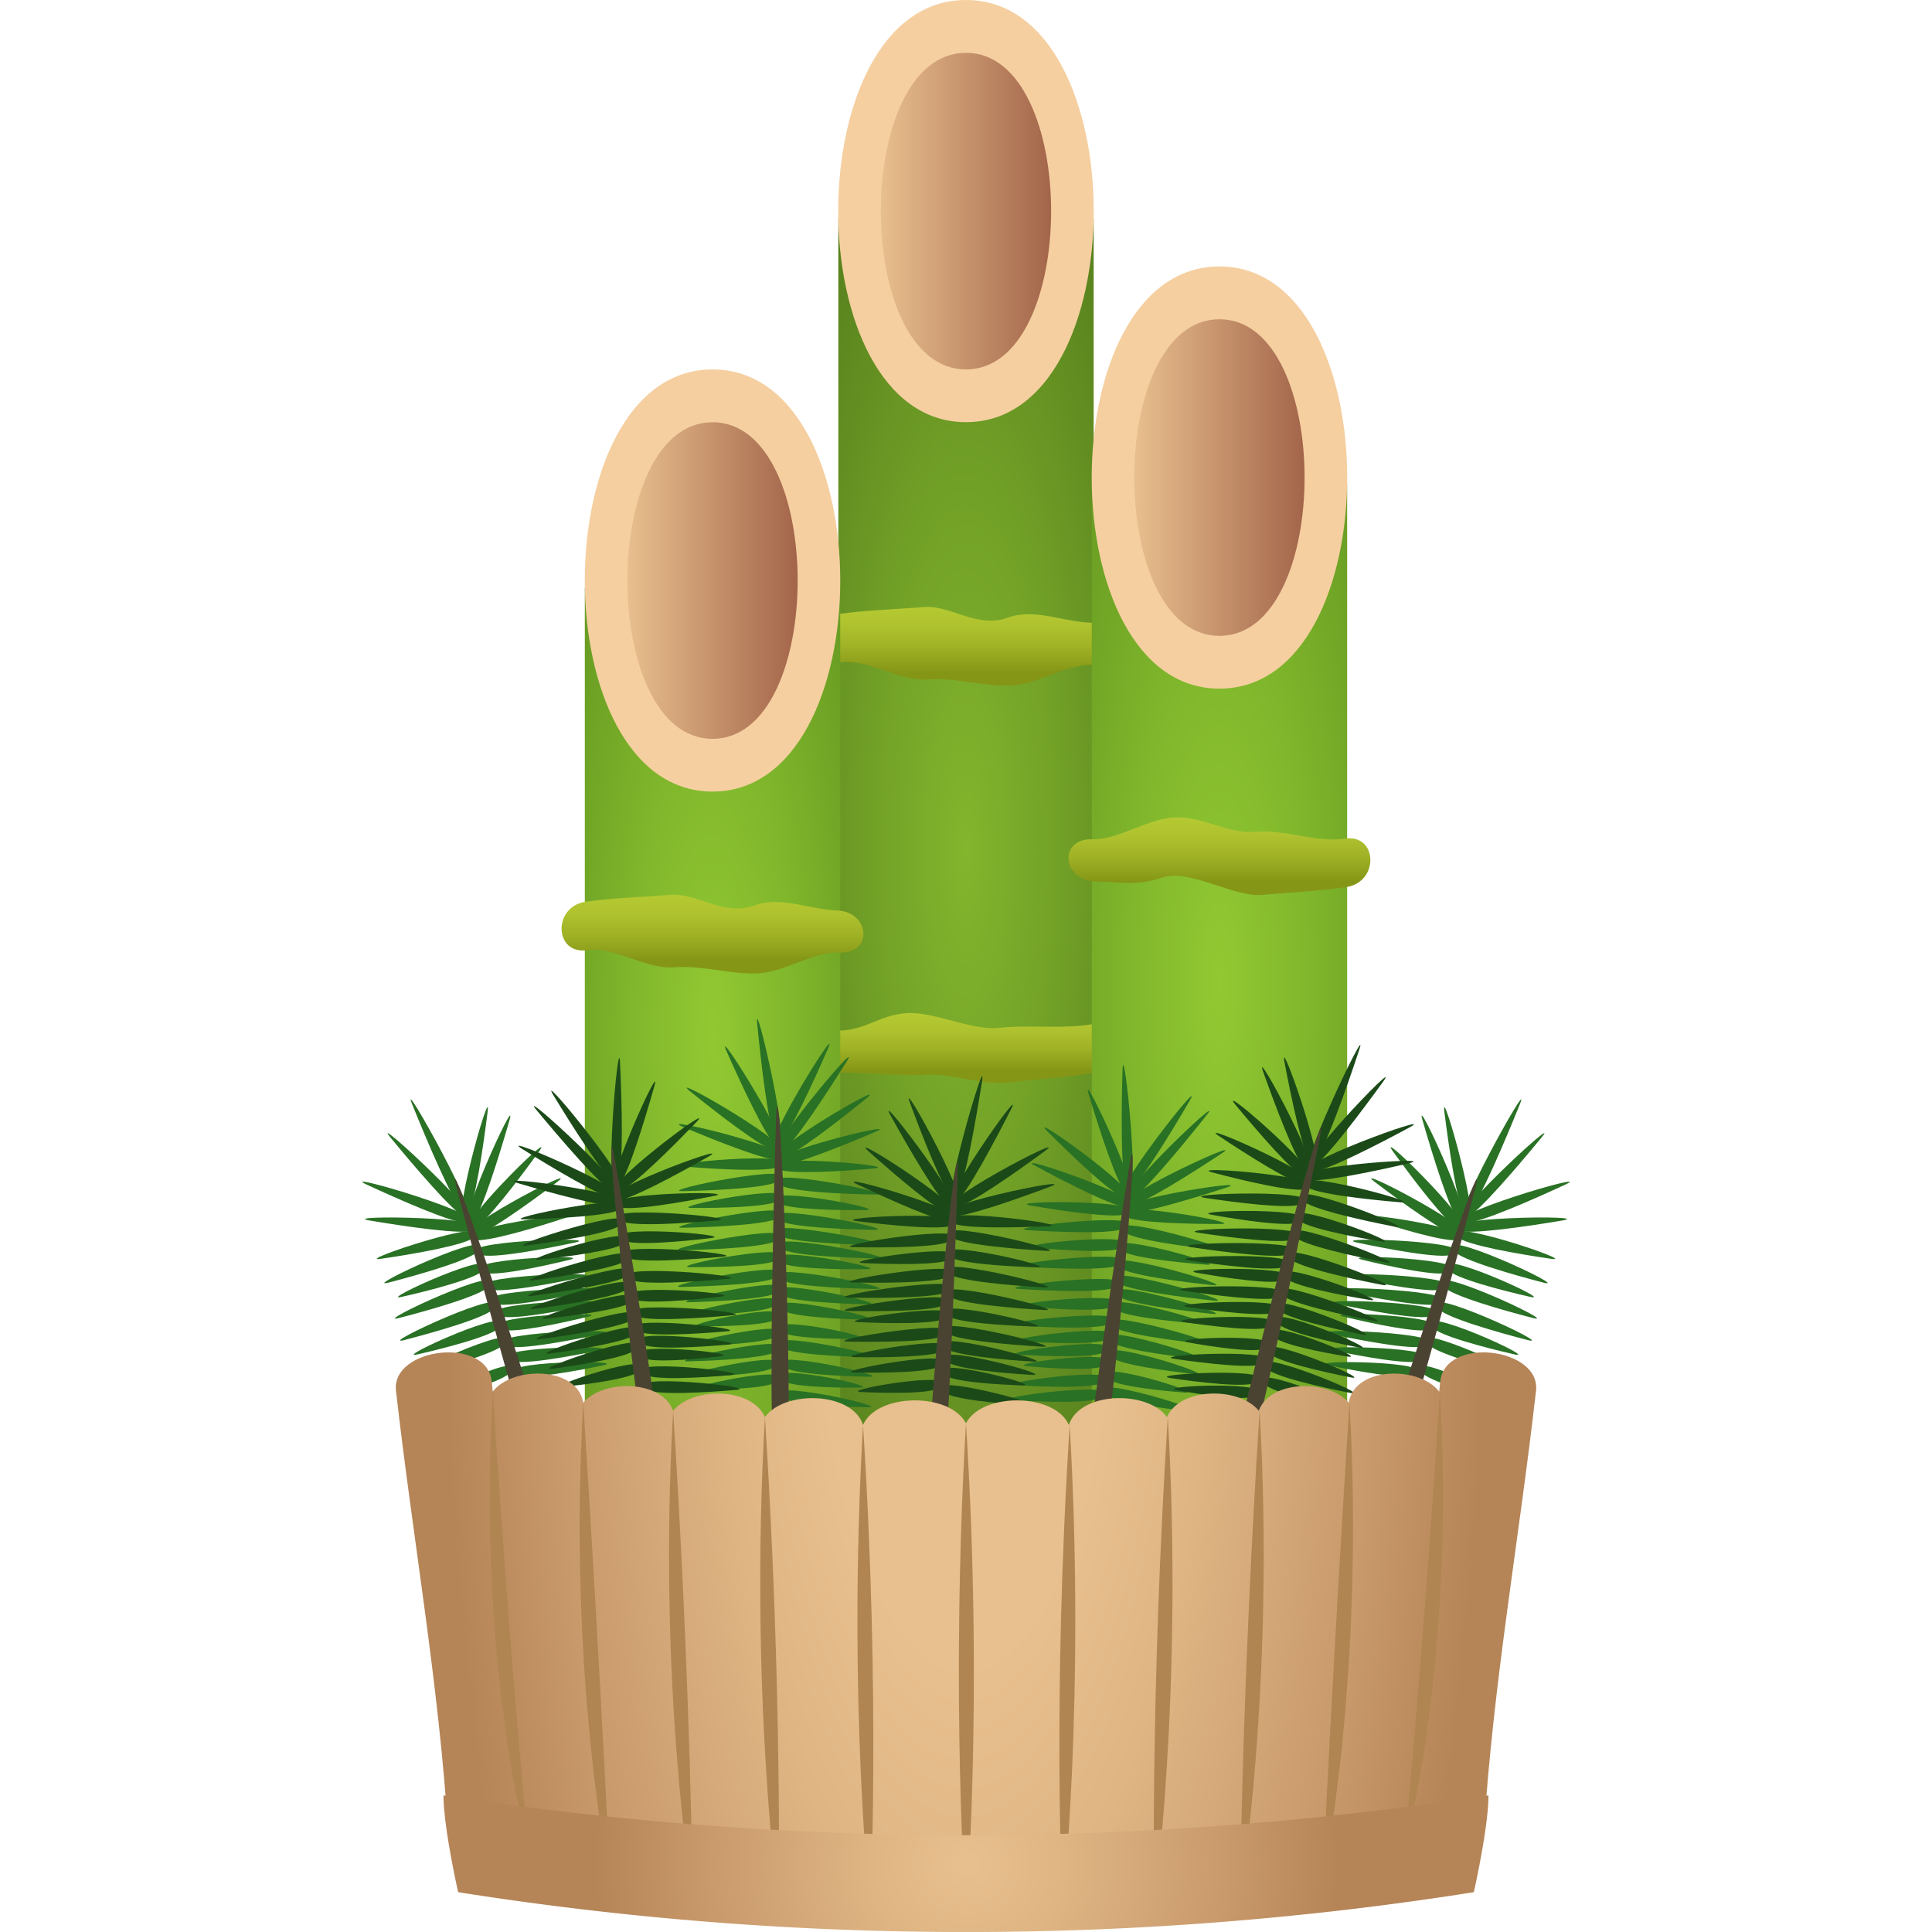 <svg xmlns="http://www.w3.org/2000/svg" xml:space="preserve" viewBox="0 0 64 64"><radialGradient id="a" cx="-39.22" cy="35.785" r="14.667" gradientTransform="matrix(.824 0 0 3.123 64.315 -83.597)" gradientUnits="userSpaceOnUse"><stop offset="0" style="stop-color:#83b52d"/><stop offset=".255" style="stop-color:#72a127"/><stop offset=".776" style="stop-color:#466c17"/><stop offset="1" style="stop-color:#325410"/></radialGradient><path fill="url(#a)" d="M27.771 7.229h8.458v41.838h-8.458z"/><path fill="#F5CFA0" d="M31.999 13.985c-5.643 0-5.643-13.985 0-13.985s5.643 13.985 0 13.985z"/><linearGradient id="b" x1="29.178" x2="34.819" y1="6.994" y2="6.994" gradientUnits="userSpaceOnUse"><stop offset="0" style="stop-color:#e8bf8e"/><stop offset="1" style="stop-color:#a3654a"/></linearGradient><path fill="url(#b)" d="M31.999 12.237c-3.762 0-3.762-10.487 0-10.487 3.761 0 3.761 10.487 0 10.487z"/><linearGradient id="c" x1="32.001" x2="32.001" y1="35.874" y2="33.558" gradientUnits="userSpaceOnUse"><stop offset=".176" style="stop-color:#859616"/><stop offset=".208" style="stop-color:#889918"/><stop offset=".513" style="stop-color:#a1b326"/><stop offset=".787" style="stop-color:#b0c32f"/><stop offset="1" style="stop-color:#b5c932"/></linearGradient><path fill="url(#c)" d="M36.133 33.935c-.908.156-2.108.008-3.023.113-.915.106-2.148-.541-3.066-.487-.919.056-1.36.578-2.279.579-1.102-.006-.972 1.383.132 1.391.917-.002 1.817.127 2.736.072.919-.053 1.884.359 2.8.255.915-.106 1.886-.165 2.794-.323 1.091-.2.998-1.801-.094-1.6z"/><linearGradient id="d" x1="32" x2="32" y1="22.715" y2="20.106" gradientUnits="userSpaceOnUse"><stop offset=".176" style="stop-color:#859616"/><stop offset=".208" style="stop-color:#889918"/><stop offset=".513" style="stop-color:#a1b326"/><stop offset=".787" style="stop-color:#b0c32f"/><stop offset="1" style="stop-color:#b5c932"/></linearGradient><path fill="url(#d)" d="M36.123 20.627c-.918-.03-1.855-.486-2.732-.168-1.042.378-1.877-.423-2.795-.348-.918.074-1.888.099-2.799.226-1.099.163-1.044 1.765.052 1.604.911-.126 1.957.645 2.876.569.915-.073 1.81.227 2.729.204s1.85-.724 2.768-.693c1.099.044 1.004-1.349-.099-1.394z"/><radialGradient id="e" cx="-45.513" cy="41.664" r="10.689" gradientTransform="matrix(.824 0 0 3.123 61.104 -95.836)" gradientUnits="userSpaceOnUse"><stop offset="0" style="stop-color:#92c932"/><stop offset=".327" style="stop-color:#7fb52b"/><stop offset=".996" style="stop-color:#4d8019"/><stop offset="1" style="stop-color:#4d8019"/></radialGradient><path fill="url(#e)" d="M19.373 19.468h8.461v29.6h-8.461z"/><path fill="#F5CFA0" d="M23.604 26.222c-5.643 0-5.643-13.984 0-13.984 5.641-.001 5.641 13.984 0 13.984z"/><linearGradient id="f" x1="20.782" x2="26.424" y1="19.23" y2="19.23" gradientUnits="userSpaceOnUse"><stop offset="0" style="stop-color:#e8bf8e"/><stop offset="1" style="stop-color:#a3654a"/></linearGradient><path fill="url(#f)" d="M23.604 24.474c-3.762 0-3.762-10.486 0-10.486 3.76-.001 3.76 10.486 0 10.486z"/><linearGradient id="g" x1="23.602" x2="23.602" y1="32.249" y2="29.64" gradientUnits="userSpaceOnUse"><stop offset=".176" style="stop-color:#859616"/><stop offset=".208" style="stop-color:#889918"/><stop offset=".513" style="stop-color:#a1b326"/><stop offset=".787" style="stop-color:#b0c32f"/><stop offset="1" style="stop-color:#b5c932"/></linearGradient><path fill="url(#g)" d="M27.727 30.16c-.918-.03-1.855-.486-2.734-.168-1.041.378-1.875-.423-2.792-.348-.919.074-1.889.099-2.8.226-1.099.163-1.045 1.765.051 1.604.912-.126 1.956.645 2.876.57.916-.074 1.81.226 2.729.204.919-.023 1.849-.725 2.768-.694 1.099.045 1.003-1.349-.098-1.394z"/><radialGradient id="h" cx="-30.008" cy="40.024" r="11.786" gradientTransform="matrix(.824 0 0 3.123 65.121 -92.422)" gradientUnits="userSpaceOnUse"><stop offset="0" style="stop-color:#92c932"/><stop offset=".327" style="stop-color:#7fb52b"/><stop offset=".996" style="stop-color:#4d8019"/><stop offset="1" style="stop-color:#4d8019"/></radialGradient><path fill="url(#h)" d="M36.167 16.056h8.459v33.012h-8.459z"/><path fill="#F5CFA0" d="M40.396 22.812c-5.642 0-5.642-13.985 0-13.985 5.642-.001 5.642 13.985 0 13.985z"/><linearGradient id="i" x1="37.574" x2="43.216" y1="15.82" y2="15.82" gradientUnits="userSpaceOnUse"><stop offset="0" style="stop-color:#e8bf8e"/><stop offset="1" style="stop-color:#a3654a"/></linearGradient><path fill="url(#i)" d="M40.396 21.063c-3.762 0-3.762-10.487 0-10.487 3.76 0 3.76 10.487 0 10.487z"/><linearGradient id="j" x1="40.397" x2="40.397" y1="29.651" y2="27.076" gradientUnits="userSpaceOnUse"><stop offset=".176" style="stop-color:#859616"/><stop offset=".208" style="stop-color:#889918"/><stop offset=".513" style="stop-color:#a1b326"/><stop offset=".787" style="stop-color:#b0c32f"/><stop offset="1" style="stop-color:#b5c932"/></linearGradient><path fill="url(#j)" d="M44.54 27.782c-.909.138-2.014-.313-2.932-.228-.916.086-1.76-.511-2.679-.478-.919.034-1.842.746-2.761.727-1.099-.029-.992 1.362.109 1.394.918.019 1.287.171 2.252-.135.89-.28 2.361.669 3.28.583.915-.086 1.886-.123 2.797-.261 1.096-.176 1.029-1.777-.066-1.602z"/><path fill="#297124" d="M25.084 33.92c-.121-1.22 1.284 4.868.6 3.781-.231-.373-.48-2.546-.6-3.781z"/><path fill="#297124" d="M24.064 34.812c-.458-1.041 2.584 3.826 1.637 3.129-.322-.241-1.172-2.08-1.637-3.129z"/><path fill="#297124" d="M22.85 36.143c-.863-.696 3.976 2.103 2.825 1.967-.394-.048-1.953-1.261-2.825-1.967z"/><path fill="#297124" d="M22.609 37.324c-1.018-.433 4.425.907 3.259 1.103-.398.066-2.228-.666-3.259-1.103z"/><path fill="#297124" d="M22.62 38.64c-1.017-.082 4.194-.56 3.191.004-.346.193-2.163.084-3.191-.004zm.013 2.031c-1.016.023 4.133-1.025 3.18-.34-.329.234-2.146.318-3.18.34zm-.003-1.213c-1.017.022 4.132-1.029 3.176-.34-.327.235-2.142.318-3.176.34zm.293.557c-.929-.002 3.777-.919 2.897-.254-.299.225-1.957.26-2.897.254zm-.332 2.617c-1.018.022 4.134-1.027 3.18-.34-.33.235-2.147.317-3.18.34zm-.001-1.215c-1.019.021 4.129-1.028 3.177-.339-.327.234-2.146.318-3.177.339zm.291.559c-.928-.002 3.776-.918 2.897-.254-.3.222-1.958.257-2.897.254zm.029 2.614c-.907.024 3.688-1.026 2.836-.338-.291.233-1.913.315-2.836.338zm-.061-1.453c-.941.024 3.823-1.032 2.94-.342-.303.234-1.987.317-2.94.342z"/><path fill="#297124" d="M22.86 43.577c-.907.023 3.686-1.025 2.836-.338-.293.235-1.916.317-2.836.338z"/><path fill="#297124" d="M23.169 43.935c-.829-.004 3.368-.917 2.586-.256-.269.226-1.747.261-2.586.256zm-.356 1.161c-.941.026 3.821-1.032 2.939-.343-.305.234-1.984.32-2.939.343zm.01.522c-.909.025 3.687-1.024 2.835-.339-.292.238-1.914.318-2.835.339z"/><path fill="#297124" d="M23.131 46.028c-.827-.002 3.371-.918 2.588-.256-.27.226-1.747.261-2.588.256zm4.3-11.3c.453-1.042-2.563 3.836-1.619 3.135.321-.242 1.161-2.083 1.619-3.135z"/><path fill="#297124" d="M28.048 35.161c.629-1-3.207 3.556-2.145 2.979.363-.198 1.51-1.961 2.145-2.979z"/><path fill="#297124" d="M28.709 36.376c.859-.701-3.964 2.117-2.814 1.977.392-.051 1.945-1.268 2.814-1.977z"/><path fill="#297124" d="M29.013 37.487c1.014-.434-4.42.926-3.251 1.119.398.064 2.22-.677 3.251-1.119z"/><path fill="#297124" d="M28.954 38.706c1.014-.088-4.201-.541-3.191.018.344.191 2.163.073 3.191-.018zm-.006 2.033c1.019.021-4.137-1.01-3.18-.326.329.233 2.149.309 3.18.326zM29 39.571c1.02.021-4.137-1.01-3.18-.326.33.233 2.148.309 3.18.326zm-.345.514c.93-.006-3.782-.902-2.898-.243.302.221 1.96.254 2.898.243zM29 42.699c1.02.02-4.137-1.01-3.18-.326.33.233 2.148.308 3.18.326zm.062-1.453c1.056.021-4.288-1.017-3.295-.333.341.234 2.225.313 3.295.333z"/><path fill="#297124" d="M29.053 41.687c1.017.02-4.137-1.01-3.181-.326.33.233 2.148.308 3.181.326z"/><path fill="#297124" d="M28.707 42.044c.929-.004-3.782-.902-2.898-.242.302.224 1.96.252 2.898.242zm.039 1.164c.941.02-3.828-1.019-2.941-.333.305.234 1.986.311 2.941.333zm-.01.508c.908.02-3.69-1.011-2.837-.327.294.232 1.918.309 2.837.327zm-.262.635c.826-.005-3.372-.902-2.588-.241.27.223 1.75.251 2.588.241zm.264 2.267c.908.021-3.692-1.01-2.838-.326.293.235 1.917.309 2.838.326zm.054-1.66c.941.021-3.825-1.016-2.941-.331.304.233 1.987.312 2.941.331zm-.008.649c.907.02-3.689-1.012-2.837-.328.294.235 1.915.311 2.837.328z"/><path fill="#297124" d="M28.479 45.965c.827-.007-3.376-.904-2.59-.244.271.223 1.75.253 2.59.244z"/><path fill="#4A4332" d="M25.704 37.163c-.12 4.014-.27 11.096.023 12.439.857 3.903.094-16.401-.023-12.439z"/><path fill="#297124" d="M13.652 36.577c-.466-1.152 2.638 4.418 1.665 3.521-.332-.306-1.194-2.355-1.665-3.521z"/><path fill="#297124" d="M12.925 37.67c-.743-.902 3.593 3.116 2.478 2.656-.382-.159-1.728-1.745-2.478-2.656z"/><path fill="#297124" d="M12.13 39.233c-1.032-.479 4.446 1.133 3.297 1.263-.397.044-2.251-.777-3.297-1.263z"/><path fill="#297124" d="M12.235 40.429c-1.106-.188 4.538-.121 3.469.332-.369.152-2.345-.143-3.469-.332z"/><path fill="#297124" d="M12.619 41.699c-1.003.149 3.9-1.489 3.09-.716-.277.263-2.066.569-3.09.716zm.599 1.962c-.977.254 3.7-1.927 2.978-1.047-.253.301-1.985.791-2.978 1.047zm-.35-1.172c-.979.252 3.701-1.929 2.975-1.049-.251.301-1.986.793-2.975 1.049zm.442.471c-.899.209 3.39-1.741 2.729-.9-.226.286-1.818.695-2.729.9zm.427 2.607c-.978.252 3.703-1.93 2.979-1.049-.249.301-1.985.794-2.979 1.049zm-.349-1.175c-.978.251 3.702-1.927 2.977-1.048-.25.303-1.986.793-2.977 1.048zm.443.474c-.9.208 3.39-1.741 2.729-.901-.228.284-1.821.694-2.729.901zm.439 1.556c-.873.228 3.27-1.826 2.646-.968-.219.291-1.762.736-2.646.968zm1.884-9.595c.141-1.108-1.379 4.291-.669 3.398.244-.305.528-2.274.669-3.398z"/><path fill="#297124" d="M16.877 37.109c.32-1.109-2.085 4.163-1.222 3.366.295-.276.898-2.242 1.222-3.366z"/><path fill="#297124" d="M17.864 38.132c.629-.873-3.229 2.944-2.157 2.551.367-.138 1.519-1.667 2.157-2.551z"/><path fill="#297124" d="M18.476 39.14c.855-.648-4.01 1.898-2.829 1.816.408-.027 1.96-1.156 2.829-1.816z"/><path fill="#297124" d="M18.766 40.331c.957-.314-4.217.426-3.082.74.392.106 2.113-.419 3.082-.74zm.577 1.968c.991-.212-4.289-.042-3.167.404.384.151 2.166-.187 3.167-.404zm-.284-1.141c.992-.212-4.286-.042-3.167.403.385.151 2.165-.188 3.167-.403zm-.186.573c.897-.217-3.914-.017-2.872.421.354.15 1.968-.199 2.872-.421zm1.083 2.45c.988-.211-4.292-.039-3.17.406.387.152 2.165-.188 3.17-.406zm-.356-1.418c1.025-.219-4.44-.013-3.283.426.397.148 2.242-.204 3.283-.426z"/><path fill="#297124" d="M19.716 43.192c.989-.212-4.289-.043-3.167.403.385.151 2.164-.187 3.167-.403z"/><path fill="#297124" d="M19.487 43.616c.895-.217-3.919-.018-2.876.422.356.146 1.967-.201 2.876-.422zm.367 1.114c.917-.194-3.993-.119-2.939.344.362.158 2.012-.147 2.939-.344zm.137.496c.887-.188-3.859-.143-2.837.324.352.158 1.943-.135 2.837-.324z"/><path fill="#4A4332" d="M15.184 39.575c1.032 3.908 2.916 10.791 3.581 12.023 1.948 3.581-4.602-15.881-3.581-12.023z"/><path fill="#297124" d="M50.348 36.577c.466-1.152-2.638 4.418-1.665 3.521.332-.306 1.194-2.355 1.665-3.521z"/><path fill="#297124" d="M51.075 37.67c.742-.902-3.593 3.116-2.478 2.656.382-.159 1.728-1.745 2.478-2.656z"/><path fill="#297124" d="M51.87 39.233c1.032-.479-4.446 1.133-3.297 1.263.397.044 2.251-.777 3.297-1.263z"/><path fill="#297124" d="M51.765 40.429c1.106-.188-4.539-.121-3.469.332.369.152 2.345-.143 3.469-.332z"/><path fill="#297124" d="M51.381 41.699c1.003.149-3.9-1.489-3.09-.716.277.263 2.066.569 3.09.716zm-.599 1.962c.977.254-3.7-1.927-2.978-1.047.253.301 1.985.791 2.978 1.047zm.35-1.172c.979.252-3.701-1.929-2.975-1.049.251.301 1.986.793 2.975 1.049zm-.442.471c.899.209-3.391-1.741-2.729-.9.227.286 1.818.695 2.729.9zm-.427 2.607c.978.252-3.703-1.93-2.979-1.049.249.301 1.985.794 2.979 1.049zm.349-1.175c.978.251-3.702-1.927-2.977-1.048.25.303 1.986.793 2.977 1.048zm-.443.474c.9.208-3.39-1.741-2.729-.901.228.284 1.821.694 2.729.901zm-.439 1.556c.873.228-3.27-1.826-2.646-.968.219.291 1.762.736 2.646.968zm-1.884-9.595c-.141-1.108 1.379 4.291.669 3.398-.244-.305-.528-2.274-.669-3.398z"/><path fill="#297124" d="M47.123 37.109c-.32-1.109 2.085 4.163 1.222 3.366-.295-.276-.899-2.242-1.222-3.366z"/><path fill="#297124" d="M46.136 38.132c-.629-.873 3.229 2.944 2.157 2.551-.367-.138-1.519-1.667-2.157-2.551z"/><path fill="#297124" d="M45.524 39.14c-.855-.648 4.01 1.898 2.829 1.816-.408-.027-1.96-1.156-2.829-1.816z"/><path fill="#297124" d="M45.234 40.331c-.957-.314 4.217.426 3.082.74-.392.106-2.113-.419-3.082-.74zm-.577 1.968c-.991-.212 4.289-.042 3.167.404-.384.151-2.166-.187-3.167-.404zm.284-1.141c-.992-.212 4.286-.042 3.167.403-.385.151-2.165-.188-3.167-.403zm.185.573c-.896-.217 3.915-.017 2.873.421-.354.15-1.968-.199-2.873-.421zm-1.082 2.45c-.988-.211 4.292-.039 3.17.406-.387.152-2.165-.188-3.17-.406zm.356-1.418c-1.025-.219 4.439-.013 3.283.426-.397.148-2.242-.204-3.283-.426z"/><path fill="#297124" d="M44.284 43.192c-.99-.212 4.289-.043 3.167.403-.385.151-2.164-.187-3.167-.403z"/><path fill="#297124" d="M44.513 43.616c-.895-.217 3.919-.018 2.876.422-.356.146-1.967-.201-2.876-.422zm-.367 1.114c-.917-.194 3.993-.119 2.939.344-.362.158-2.012-.147-2.939-.344zm-.137.496c-.887-.188 3.859-.143 2.837.324-.352.158-1.943-.135-2.837-.324z"/><path fill="#4A4332" d="M48.816 39.575c-1.032 3.908-2.916 10.791-3.581 12.023-1.948 3.581 4.602-15.881 3.581-12.023z"/><path fill="#297124" d="M37.185 35.446c.034-1.226.661 4.958.119 3.817-.184-.391-.155-2.576-.119-3.817z"/><path fill="#297124" d="M36.063 36.245c-.323-1.074 2.082 4.035 1.228 3.257-.291-.266-.9-2.169-1.228-3.257z"/><path fill="#297124" d="M34.687 37.467c-.771-.766 3.683 2.436 2.558 2.203-.386-.083-1.781-1.425-2.558-2.203z"/><path fill="#297124" d="M34.297 38.621c-.954-.515 4.28 1.287 3.097 1.381-.405.032-2.126-.856-3.097-1.381z"/><path fill="#297124" d="M34.141 39.934c-.998-.168 4.239-.194 3.169.28-.367.162-2.159-.106-3.169-.28zM33.9 41.96c-1.015-.063 4.231-.667 3.197-.066-.355.207-2.169.13-3.197.066zm.149-1.21c-1.016-.065 4.232-.667 3.2-.066-.354.207-2.173.131-3.2.066zm.22.58c-.922-.082 3.866-.589 2.909-.004-.325.198-1.975.091-2.909.004zm-.658 2.578c-1.016-.066 4.231-.667 3.198-.065-.354.206-2.171.133-3.198.065zm.15-1.21c-1.012-.064 4.232-.668 3.199-.066-.357.207-2.172.132-3.199.066zm.219.581c-.922-.081 3.866-.587 2.91-.005-.327.2-1.977.092-2.91.005zm-.3 2.607c-.904-.053 3.79-.702 2.859-.091-.32.207-1.941.147-2.859.091zm.122-1.452c-.939-.057 3.925-.7 2.963-.09-.331.21-2.013.149-2.963.09z"/><path fill="#297124" d="M33.757 44.873c-.905-.054 3.791-.704 2.859-.091-.321.205-1.942.149-2.859.091z"/><path fill="#297124" d="M34.019 45.255c-.824-.074 3.461-.623 2.601-.031-.296.203-1.769.109-2.601.031zm-.502 1.127c-.936-.055 3.928-.699 2.964-.09-.332.209-2.011.148-2.964.09zm5.898-9.929c.579-1-3.03 3.599-2.005 2.981.35-.213 1.414-1.972 2.005-2.981z"/><path fill="#297124" d="M39.973 36.938c.749-.94-3.636 3.264-2.506 2.782.387-.166 1.746-1.827 2.506-2.782z"/><path fill="#297124" d="M40.477 38.204c.942-.625-4.207 1.767-3.046 1.727.397-.016 2.091-1.096 3.046-1.727z"/><path fill="#297124" d="M40.637 39.337c1.062-.346-4.508.543-3.373.835.393.097 2.294-.484 3.373-.835z"/><path fill="#297124" d="M40.423 40.546c1.02 0-4.103-.9-3.172-.256.318.219 2.14.257 3.172.256zm-.26 2.025c1.005.107-3.983-1.361-3.116-.6.295.262 2.093.494 3.116.6zm.197-1.16c1.01.107-3.979-1.362-3.116-.598.298.258 2.093.491 3.116.598zm-.406.482c.922.075-3.644-1.225-2.848-.491.27.249 1.914.419 2.848.491zm.011 2.633c1.009.107-3.979-1.361-3.115-.596.296.258 2.092.49 3.115.596zm.247-1.441c1.044.111-4.131-1.381-3.231-.614.308.262 2.169.503 3.231.614z"/><path fill="#297124" d="M40.144 43.522c1.013.107-3.978-1.359-3.115-.598.297.262 2.095.491 3.115.598z"/><path fill="#297124" d="M39.758 43.851c.923.074-3.644-1.225-2.847-.491.271.246 1.912.418 2.847.491zm-.11 1.161c.933.101-3.672-1.344-2.879-.585.273.26 1.936.481 2.879.585zm-.071.506c.899.097-3.539-1.325-2.776-.569.262.255 1.864.47 2.776.569zm-.343.612c.822.064-3.237-1.192-2.541-.467.243.248 1.707.402 2.541.467zm.242.631c.932.102-3.672-1.343-2.881-.584.274.259 1.932.48 2.881.584z"/><path fill="#4A4332" d="M37.393 38.73c-.626 3.987-1.67 11.028-1.55 12.391.36 3.962 2.166-16.327 1.55-12.391z"/><path fill="#1B4A18" d="M20.54 35.21c-.051-1.223-.58 4.974-.059 3.818.178-.396.117-2.58.059-3.818z"/><path fill="#1B4A18" d="M21.677 35.979c.306-1.082-2.018 4.085-1.179 3.288.287-.274.868-2.192 1.179-3.288z"/><path fill="#1B4A18" d="M23.074 37.165c.754-.788-3.648 2.531-2.525 2.268.385-.092 1.758-1.471 2.525-2.268z"/><path fill="#1B4A18" d="M23.479 38.309c.948-.541-4.26 1.399-3.077 1.462.407.019 2.115-.915 3.077-1.462z"/><path fill="#1B4A18" d="M23.656 39.616c.998-.195-4.241-.084-3.165.363.37.153 2.156-.162 3.165-.363zm.274 2.016c1.015-.09-4.245-.554-3.201.021.358.196 2.172.073 3.201-.021zm-.169-1.203c1.015-.092-4.244-.556-3.2.018.359.197 2.175.075 3.2-.018zm-.209.584c.921-.106-3.878-.485-2.912.074.33.19 1.98.038 2.912-.074zm.7 2.558c1.011-.091-4.245-.553-3.202.021.359.196 2.174.073 3.202-.021zm-.171-1.205c1.014-.092-4.243-.555-3.2.021.358.196 2.173.073 3.2-.021zm-.211.588c.922-.105-3.877-.486-2.91.072.331.191 1.979.038 2.91-.072zm.344 2.598c.903-.08-3.804-.604-2.861-.016.323.197 1.943.098 2.861.016zm-.146-1.449c.936-.082-3.937-.596-2.967-.011.336.198 2.016.095 2.967.011z"/><path fill="#1B4A18" d="M24.12 44.542c.903-.078-3.802-.603-2.861-.02.324.204 1.946.101 2.861.02z"/><path fill="#1B4A18" d="M23.865 44.929c.818-.096-3.474-.531-2.603.039.301.193 1.773.061 2.603-.039zm.518 1.114c.938-.081-3.938-.597-2.964-.013.333.2 2.014.095 2.964.013zm-6.056-9.771c-.597-.98 3.089 3.521 2.053 2.931-.354-.202-1.448-1.935-2.053-2.931z"/><path fill="#1B4A18" d="M17.776 36.776c-.767-.922 3.688 3.164 2.552 2.713-.39-.156-1.776-1.777-2.552-2.713z"/><path fill="#1B4A18" d="M17.291 38.056c-.95-.6 4.235 1.652 3.076 1.644-.398-.008-2.11-1.039-3.076-1.644z"/><path fill="#1B4A18" d="M17.15 39.192c-1.067-.319 4.518.422 3.387.743-.388.108-2.303-.422-3.387-.743z"/><path fill="#1B4A18" d="M17.382 40.392c-1.019.03 4.091-1.008 3.17-.338-.318.225-2.135.314-3.17.338zm.294 2.017c-1.007.135 3.962-1.465 3.109-.68-.292.267-2.088.545-3.109.68zm-.219-1.152c-1.004.134 3.963-1.467 3.109-.682-.294.268-2.087.548-3.109.682zm.417.469c-.922.1 3.623-1.317 2.842-.564-.27.255-1.909.468-2.842.564zm.028 2.633c-1.004.132 3.961-1.467 3.109-.681-.293.268-2.083.548-3.109.681zm-.268-1.434c-1.041.139 4.111-1.49 3.224-.699-.306.27-2.165.56-3.224.699z"/><path fill="#1B4A18" d="M17.707 43.36c-1.006.135 3.961-1.467 3.108-.68-.292.269-2.085.548-3.108.68z"/><path fill="#1B4A18" d="M18.1 43.679c-.921.096 3.624-1.32 2.843-.568-.27.255-1.911.47-2.843.568zm.129 1.156c-.931.125 3.651-1.441 2.871-.661-.27.266-1.927.534-2.871.661zm.081.505c-.898.12 3.518-1.419 2.769-.646-.262.266-1.857.523-2.769.646zm.351.6c-.822.088 3.219-1.275 2.531-.533-.235.254-1.696.448-2.531.533z"/><path fill="#4A4332" d="M20.384 38.498c.692 3.967 1.849 10.978 1.751 12.342-.296 3.966-2.428-16.259-1.751-12.342z"/><path fill="#1B4A18" d="M32.533 35.81c.191-1.215-1.57 4.818-.825 3.76.254-.366.632-2.53.825-3.76z"/><path fill="#1B4A18" d="M33.496 36.739c.518-1.022-2.805 3.728-1.819 3.068.335-.228 1.291-2.035 1.819-3.068z"/><path fill="#1B4A18" d="M34.633 38.116c.898-.664-4.097 1.953-2.94 1.859.396-.033 2.023-1.185 2.94-1.859z"/><path fill="#1B4A18" d="M34.8 39.304c1.041-.393-4.472.745-3.318.982.395.08 2.262-.584 3.318-.982z"/><path fill="#1B4A18" d="M34.714 40.62c1.019-.045-4.157-.714-3.188-.115.333.207 2.154.162 3.188.115zm-.136 2.027c1.016.061-4.063-1.178-3.152-.455.311.246 2.121.398 3.152.455zm.074-1.211c1.016.062-4.063-1.177-3.15-.456.313.246 2.124.395 3.15.456zm-.326.544c.929.034-3.715-1.054-2.875-.358.286.236 1.939.331 2.875.358zm.178 2.63c1.015.061-4.065-1.18-3.153-.457.313.248 2.124.395 3.153.457zm.074-1.214c1.017.061-4.063-1.18-3.152-.456.313.244 2.122.395 3.152.456zm-.324.544c.926.035-3.717-1.054-2.878-.359.286.236 1.939.332 2.878.359zm-.185 2.616c.906.057-3.618-1.162-2.811-.441.28.244 1.894.384 2.811.441zm.15-1.452c.937.061-3.757-1.172-2.918-.45.291.245 1.965.392 2.918.45z"/><path fill="#1B4A18" d="M34.181 45.546c.905.055-3.619-1.16-2.812-.443.279.248 1.895.388 2.812.443z"/><path fill="#1B4A18" d="M33.852 45.891c.825.029-3.312-1.04-2.567-.351.254.237 1.729.326 2.567.351zm-3.709-9.361c-.392-1.057 2.329 3.93 1.432 3.193-.309-.251-1.038-2.122-1.432-3.193z"/><path fill="#1B4A18" d="M29.496 36.942c-.567-1.022 2.994 3.672 1.967 3.057-.35-.211-1.392-2.018-1.967-3.057z"/><path fill="#1B4A18" d="M28.764 38.132c-.813-.732 3.836 2.261 2.698 2.078-.392-.063-1.871-1.338-2.698-2.078z"/><path fill="#1B4A18" d="M28.396 39.232c-.985-.474 4.359 1.089 3.185 1.236-.405.05-2.181-.758-3.185-1.236z"/><path fill="#1B4A18" d="M28.385 40.451c-1.006-.124 4.226-.387 3.188.136-.358.178-2.164-.006-3.188-.136zm-.114 2.034c-1.018-.017 4.189-.855 3.193-.208-.342.219-2.164.228-3.193.208zm.016-1.171c-1.017-.019 4.189-.856 3.194-.207-.343.22-2.162.228-3.194.207zm.315.527c-.927-.041 3.826-.764 2.908-.137-.317.214-1.972.18-2.908.137zm-.5 2.601c-1.017-.02 4.191-.859 3.194-.209-.343.22-2.16.229-3.194.209zm.024-1.456c-1.053-.019 4.342-.859 3.311-.21-.357.223-2.241.231-3.311.21z"/><path fill="#1B4A18" d="M28.111 43.427c-1.02-.019 4.187-.855 3.191-.209-.341.22-2.16.228-3.191.209z"/><path fill="#1B4A18" d="M28.433 43.796c-.926-.039 3.829-.762 2.907-.135-.314.213-1.972.182-2.907.135zm-.107 1.162c-.941-.014 3.88-.877 2.956-.223-.318.223-2.002.236-2.956.223zm-.02.509c-.91-.012 3.743-.874 2.85-.222-.308.223-1.931.238-2.85.222zm.223.645c-.826-.035 3.422-.779 2.598-.147-.283.214-1.76.188-2.598.147z"/><path fill="#4A4332" d="M31.718 39.028c-.116 4.018-.386 11.102-.753 12.434-1.09 3.869.87-16.397.753-12.434z"/><path fill="#1B4A18" d="M45.026 34.777c.397-1.179-2.354 4.573-1.441 3.616.312-.328 1.048-2.421 1.441-3.616z"/><path fill="#1B4A18" d="M45.824 35.823c.682-.946-3.394 3.331-2.309 2.803.37-.18 1.618-1.847 2.309-2.803z"/><path fill="#1B4A18" d="M46.715 37.335c1-.541-4.368 1.404-3.212 1.462.396.018 2.196-.913 3.212-1.462z"/><path fill="#1B4A18" d="M46.683 38.532c1.092-.251-4.539.16-3.442.545.377.129 2.332-.283 3.442-.545z"/><path fill="#1B4A18" d="M46.375 39.826c1.014.089-3.981-1.247-3.126-.526.295.247 2.099.441 3.126.526zm-.475 1.993c.993.194-3.813-1.694-3.032-.861.266.287 2.027.669 3.032.861zm.28-1.189c.991.191-3.813-1.699-3.036-.865.269.285 2.029.67 3.036.865zm-.412.497c.908.153-3.491-1.53-2.779-.729.24.27 1.857.58 2.779.729zm-.269 2.628c.99.191-3.813-1.695-3.035-.864.27.288 2.03.671 3.035.864zm.278-1.194c.99.192-3.813-1.696-3.035-.861.269.283 2.029.666 3.035.861zm-.412.5c.91.154-3.491-1.53-2.781-.731.244.271 1.859.581 2.781.731zm-.62 2.566c.883.177-3.378-1.62-2.702-.804.236.278 1.805.63 2.702.804zm.39-1.417c.915.18-3.508-1.651-2.803-.828.245.281 1.873.644 2.803.828z"/><path fill="#1B4A18" d="M45.022 44.641c.885.174-3.375-1.62-2.699-.806.235.281 1.804.631 2.699.806z"/><path fill="#1B4A18" d="M44.643 44.938c.808.138-3.094-1.46-2.477-.677.212.265 1.652.545 2.477.677zm.084 1.204c.917.182-3.509-1.65-2.799-.828.244.283 1.869.646 2.799.828zm-.128.511c.882.175-3.377-1.622-2.702-.803.236.28 1.804.629 2.702.803zM42.55 35.181c-.21-1.098 1.641 4.197.876 3.353-.261-.293-.668-2.241-.876-3.353z"/><path fill="#1B4A18" d="M41.845 35.507c-.391-1.089 2.338 4.026 1.427 3.283-.312-.256-1.035-2.183-1.427-3.283z"/><path fill="#1B4A18" d="M40.919 36.589c-.679-.832 3.407 2.738 2.313 2.411-.372-.113-1.616-1.571-2.313-2.411z"/><path fill="#1B4A18" d="M40.376 37.63c-.896-.596 4.119 1.649 2.932 1.641-.406-.005-2.025-1.036-2.932-1.641z"/><path fill="#1B4A18" d="M40.157 38.837c-.974-.252 4.236.168 3.124.55-.385.13-2.137-.286-3.124-.55zm-.454 2c-1.001-.149 4.279-.303 3.187.21-.374.175-2.173-.056-3.187-.21zm.212-1.156c-1-.15 4.279-.303 3.189.208-.376.175-2.171-.054-3.189-.208zm.224.56c-.908-.158 3.906-.256 2.895.246-.347.169-1.979-.079-2.895-.246zm-.929 2.516c-1-.152 4.279-.307 3.188.209-.377.172-2.172-.055-3.188-.209zm.267-1.44c-1.036-.156 4.43-.286 3.303.223-.39.172-2.251-.064-3.303-.223z"/><path fill="#1B4A18" d="M39.389 41.752c-1.004-.149 4.276-.306 3.185.208-.375.174-2.172-.053-3.185-.208z"/><path fill="#1B4A18" d="M39.644 42.161c-.907-.159 3.907-.258 2.892.243-.346.171-1.973-.079-2.892-.243zm-.301 1.135c-.925-.135 3.978-.362 2.956.164-.354.18-2.018-.024-2.956-.164zm-.105.503c-.895-.132 3.843-.379 2.851.15-.339.181-1.947-.015-2.851-.15zm.114.669c-.809-.144 3.507-.327 2.589.191-.316.174-1.769-.043-2.589-.191zm-.449.545c-.928-.138 3.975-.365 2.954.162-.351.179-2.014-.023-2.954-.162zm-.138.636c-.895-.133 3.842-.381 2.851.15-.34.181-1.946-.013-2.851-.15z"/><path fill="#1B4A18" d="M38.983 46.052c-.807-.144 3.51-.326 2.588.191-.313.176-1.769-.042-2.588-.191z"/><path fill="#4A4332" d="M43.686 37.862c-.787 3.965-2.241 10.952-2.828 12.221-1.724 3.695 3.611-16.134 2.828-12.221z"/><radialGradient id="k" cx="80.518" cy="44.196" r="16.58" gradientTransform="matrix(1.042 0 0 3.051 -51.94 -94.276)" gradientUnits="userSpaceOnUse"><stop offset=".285" style="stop-color:#e8bf8e"/><stop offset=".472" style="stop-color:#dfb584"/><stop offset=".791" style="stop-color:#c8996b"/><stop offset="1" style="stop-color:#b58457"/></radialGradient><path fill="url(#k)" d="M47.709 45.774c-.01.109-.023.217-.034.324-.658-.855-2.798-.842-2.997.367-.668-.783-2.607-.758-2.979.268-.654-.805-2.61-.778-3.041.209-.652-.902-2.897-.846-3.25.261-.462-1.062-2.874-1.089-3.409-.054-.537-1.035-2.945-1.008-3.41.054-.353-1.106-2.595-1.163-3.249-.261-.433-.986-2.39-1.014-3.041-.208-.371-1.026-2.31-1.052-2.978-.269-.201-1.209-2.339-1.223-2.997-.367-.011-.107-.024-.215-.034-.324-.147-1.522-3.331-1.135-3.173.293.553 4.875 1.425 9.731 1.729 14.62.066 1.186 34.242 1.187 34.308 0 .304-4.889 1.177-9.745 1.729-14.62.158-1.429-3.027-1.815-3.174-.293z"/><path fill="#B08551" d="M31.999 47.149c.588 9.246 0 16.182 0 16.182s-.53-7.07 0-16.182zm-3.41.054c.591 9.248.235 15.946.235 15.946s-.761-6.834-.235-15.946zm-3.249-.261c.589 9.247.45 16.181.45 16.181s-.978-7.069-.45-16.181zm-3.041-.208c.59 9.247.646 16.112.646 16.112s-1.174-7-.646-16.112zm-2.978-.268c.589 9.246.89 15.867.89 15.867s-1.419-6.756-.89-15.867zm-2.997-.367c.589 9.247 1.191 15.212 1.191 15.212s-1.72-6.101-1.191-15.212zm19.111 1.104c-.591 9.248-.235 15.946-.235 15.946s.761-6.834.235-15.946zm3.25-.261c-.589 9.247-.451 16.181-.451 16.181s.978-7.069.451-16.181zm3.041-.208c-.591 9.247-.646 16.112-.646 16.112s1.173-7 .646-16.112zm2.977-.268c-.59 9.246-.89 15.867-.89 15.867s1.418-6.756.89-15.867zm2.997-.367c-.59 9.247-1.192 15.212-1.192 15.212s1.72-6.101 1.192-15.212z"/><radialGradient id="l" cx="80.584" cy="61.736" r="11.857" gradientTransform="matrix(1.042 0 0 1 -51.94 0)" gradientUnits="userSpaceOnUse"><stop offset="0" style="stop-color:#e8bf8e"/><stop offset=".261" style="stop-color:#dfb584"/><stop offset=".708" style="stop-color:#c8996b"/><stop offset="1" style="stop-color:#b58457"/></radialGradient><path fill="url(#l)" d="M48.822 62.681a107.856 107.856 0 0 1-33.645 0s-.485-2.139-.485-3.207a114.19 114.19 0 0 0 34.615 0c.001 1.068-.485 3.207-.485 3.207z"/></svg>